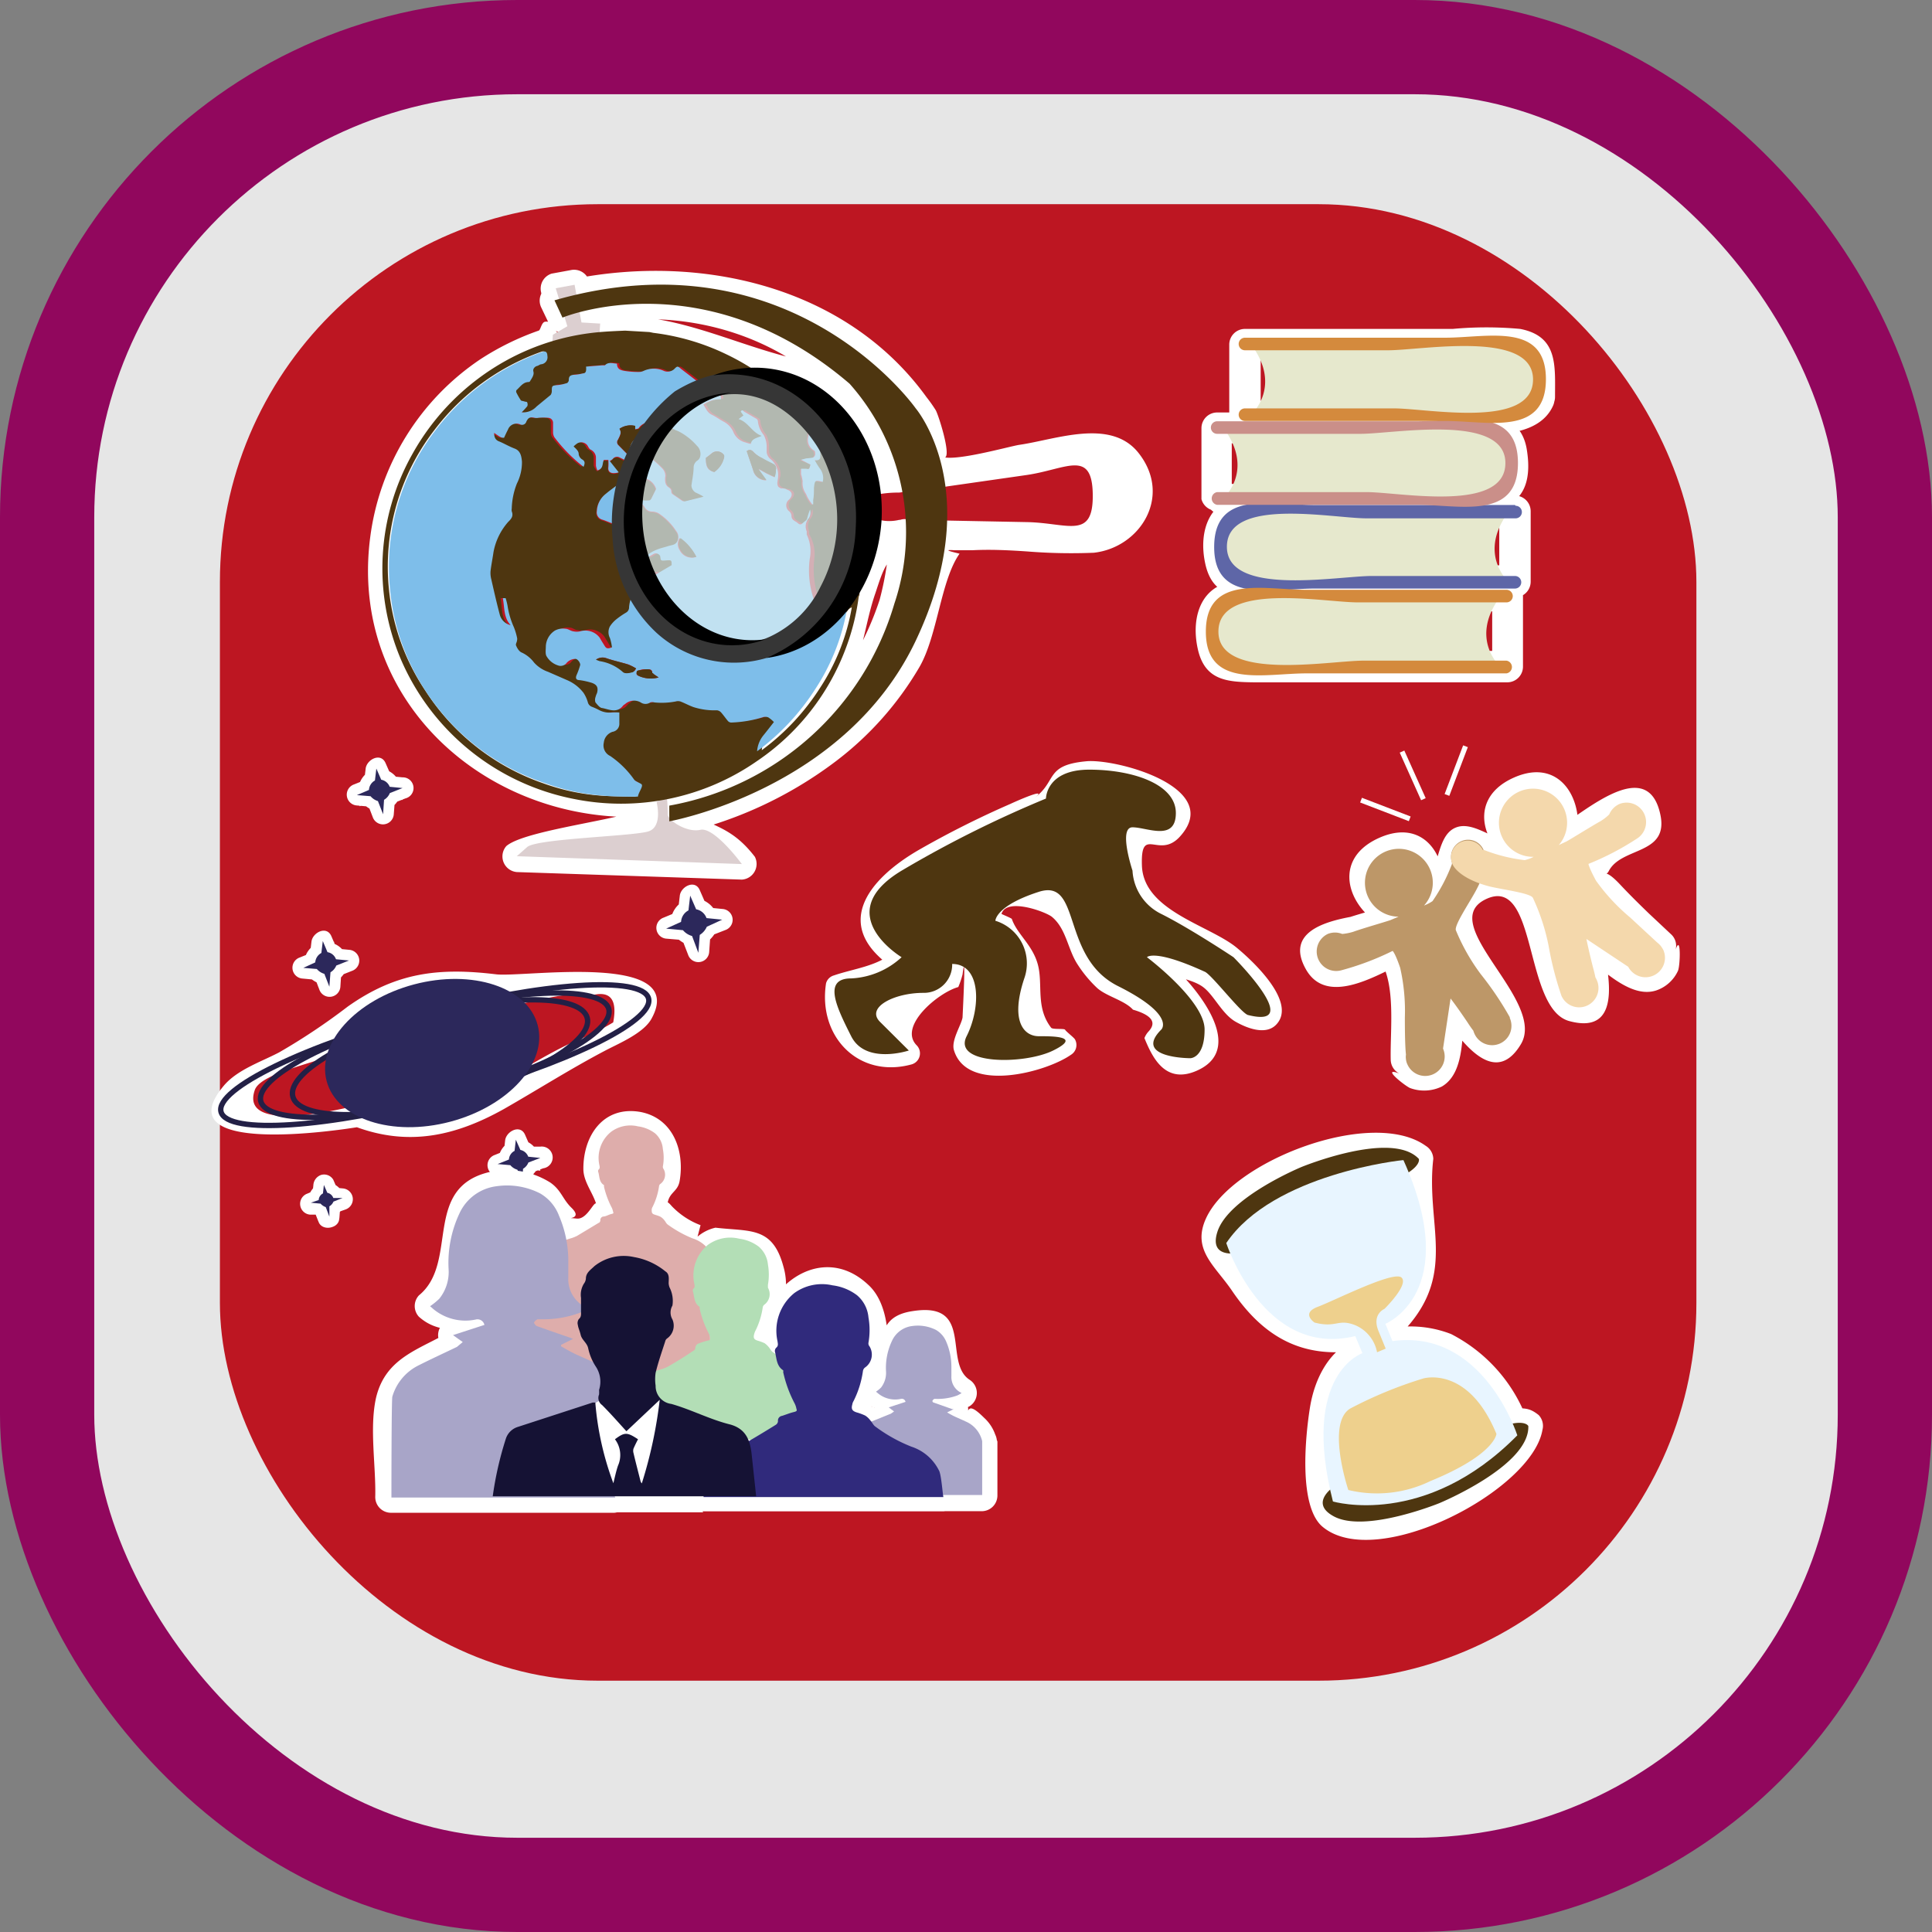 <svg xmlns="http://www.w3.org/2000/svg" viewBox="0 0 123 123"><rect x="0" y="0" width="123" height="123" fill="#808080" stroke="none"/><defs><style>.cls-1{fill:#e6e6e6;stroke:#91075d;stroke-width:6px;}.cls-1,.cls-16,.cls-17{stroke-miterlimit:10;}.cls-2{fill:#bd1622;}.cls-3{fill:#fff;}.cls-4{fill:#e6e8cd;}.cls-5{fill:#5e66a7;}.cls-6{fill:#d48a3d;}.cls-7{fill:#ca8f89;}.cls-8{fill:#dccfd0;}.cls-9{fill:#4e3610;}.cls-10{fill:#7ebeea;}.cls-11{opacity:0.7;}.cls-12{fill:#ddf0f3;}.cls-13{fill:#363636;}.cls-14{fill:#bd9768;}.cls-15{fill:#f4d8ac;}.cls-16,.cls-17{fill:none;}.cls-16{stroke:#fff;stroke-width:0.32px;}.cls-17{stroke:#232046;stroke-width:0.34px;}.cls-18{fill:#2c285b;}.cls-19{fill:#deadab;}.cls-20{fill:#b3deb6;}.cls-21{fill:#a8a5c8;}.cls-22{fill:#302a7c;}.cls-23{fill:#151234;}.cls-24{fill:#e8f5ff;}.cls-25{fill:#eed08d;}</style></defs><title>Recurso 4</title><g id="Capa_2" data-name="Capa 2"><g id="Capa_1-2" data-name="Capa 1"><rect class="cls-1" x="3" y="3" width="117" height="117" rx="29.93" ry="29.93"/><rect class="cls-2" x="14" y="13" width="94" height="94" rx="24.05" ry="24.05"/><path class="cls-3" d="M79.49,31.59c-2.44,0-3.24,2.15-2.75,4.33.45,2,1.87,2.1,3.59,2.11,5.37,0,10.75,0,16.12,0a1,1,0,0,0,1-1V32.55a1,1,0,0,0-1-1h-17a1,1,0,0,0,0,1.92h17l-1-1v4.52l1-1H85.85a43.67,43.67,0,0,1-5.72,0c-.51-.07-.92.15-1.29-.21-.58-.57-.27-2.39.65-2.39A1,1,0,0,0,79.49,31.59Z"/><path class="cls-3" d="M79,37c-2.43,0-3.23,2.15-2.74,4.33.45,2,1.87,2.09,3.59,2.11,5.37,0,10.74,0,16.11,0a1,1,0,0,0,1-1V38a1,1,0,0,0-1-1H79a1,1,0,0,0,0,1.92h17l-1-1v4.52l1-1H85.31a43.52,43.52,0,0,1-5.71,0c-.51-.07-.93.16-1.3-.21-.57-.57-.26-2.38.65-2.38A1,1,0,0,0,79,37Z"/><path class="cls-3" d="M77.49,32.7H90.55c3.27,0,7.43.64,6.65-4.1-.55-3.33-5-2.34-7.48-2.34H77.49a1,1,0,0,0-1,1v4.52a1,1,0,0,0,1.93,0V27.22l-1,1H92.38c.76,0,2.35-.3,2.89.42a2.38,2.38,0,0,1-.4,2.17c-.21.16-1,0-1.26,0-1.94.13-3.94,0-5.89,0H77.49A1,1,0,0,0,77.49,32.7Z"/><path class="cls-3" d="M99,25.27c0-2,.2-3.86-2.22-4.33a23.64,23.64,0,0,0-4.29,0H79.26a1,1,0,0,0-1,1v4.52a1,1,0,0,0,1,1h11c2.41,0,7.38,1.08,8.61-1.62.51-1.12-1.15-2.1-1.66-1-.77,1.67-7.55.67-9.17.67H79.26l1,1V21.9l-1,1H89.38c1.93,0,3.94-.16,5.87,0C97,23,97,23.32,97,25.27A1,1,0,0,0,99,25.27Z"/><path class="cls-4" d="M77.89,34v1.55A1.54,1.54,0,0,0,79.48,37l16.59.07s-2.06-1.79,0-4.52H79.49A1.53,1.53,0,0,0,77.89,34Z"/><path class="cls-5" d="M96.45,32.15H83.72c-2.72,0-6.41-1-6.42,2.66s3.7,2.66,6.42,2.66H96.45a.4.4,0,0,0,0-.8H87.33c-2.17,0-9.22,1.33-9.22-1.86S84.82,33,87,33h9.49a.4.4,0,0,0,0-.8Z"/><path class="cls-4" d="M77.36,39.4v1.54a1.52,1.52,0,0,0,1.58,1.45l16.6.08s-2.06-1.79,0-4.52H79A1.52,1.52,0,0,0,77.36,39.4Z"/><path class="cls-6" d="M95.91,37.55H83.19c-2.72,0-6.42-1-6.42,2.66s3.7,2.66,6.42,2.66H95.91a.41.41,0,0,0,0-.81H86.8c-2.17,0-9.23,1.33-9.23-1.85s6.71-1.86,8.86-1.86h9.48a.4.4,0,0,0,0-.8Z"/><path class="cls-4" d="M96.05,28.67v1.54a1.52,1.52,0,0,1-1.59,1.45l-16.59.08s2.06-1.79,0-4.52H94.46A1.52,1.52,0,0,1,96.05,28.67Z"/><path class="cls-7" d="M77.49,27.62h9.12c2.17,0,9.23-1.33,9.23,1.86S89.13,31.33,87,31.33H77.49a.41.41,0,0,0,0,.81H90.22c2.72,0,6.42,1,6.42-2.66s-3.7-2.66-6.42-2.66H77.49a.4.4,0,0,0,0,.8Z"/><path class="cls-4" d="M97.81,23.35V24.9a1.53,1.53,0,0,1-1.58,1.45l-16.6.07s2.06-1.79,0-4.52H96.22A1.52,1.52,0,0,1,97.81,23.35Z"/><path class="cls-6" d="M79.26,22.3h9.11c2.17,0,9.23-1.32,9.23,1.86S90.89,26,88.75,26H79.26a.4.4,0,0,0,0,.8H92c2.72,0,6.42,1,6.42-2.66S94.7,21.5,92,21.5H79.26a.4.4,0,0,0,0,.8Z"/><path class="cls-3" d="M37.62,18.5l-.12-.63a1,1,0,0,0-1.18-.67l-1.2.22a1,1,0,0,0-.67,1.19q.13.93.6-.42a1,1,0,0,0-.58,1.41L35,20.71a1,1,0,0,0,1.09.44c-1,.39-.65-.74-1.36-.67-.26,0-.31.55-.44.57a17.13,17.13,0,0,0-3.72,1.83,16.13,16.13,0,0,0-7,11.32C22.15,45.07,31.68,52.94,42,51.93l-.49-1.79-.18.09a1,1,0,0,0-.45,1.09c.13.72-7.37,1.42-8.65,2.55a1,1,0,0,0,.68,1.65L47.23,56a1,1,0,0,0,.83-1.45c-1.6-2.08-2.87-1.91-4.87-3.18L43,53.14a25.88,25.88,0,0,0,10.22-4.68,20.5,20.5,0,0,0,5.32-6c1.15-2,1.35-5.51,2.55-7.21-.81-.19-.93-.26-.35-.22l1.18,0c1.16-.06,2.35,0,3.51.08a34.84,34.84,0,0,0,4.21.08c2.94-.33,5-3.58,2.87-6.32-1.76-2.28-5.26-.89-7.61-.55-.62.09-4.41,1.17-5,.71.92.74-.14-2.61-.33-2.92a9.34,9.34,0,0,0-.58-.82c-5.11-7.08-14.39-9.15-22.54-7.52-1.22.24-.7,2.1.51,1.86C45.37,18,56.57,21.09,59.1,30.3a1,1,0,0,0,1.18.67l5.09-.73c2.53-.37,4.16-1.67,4.2,1.24S68,33.29,65.39,33.24l-5.15-.1a1,1,0,0,0-1,1c-1.15,9-8.21,15.36-16.83,17.19a1,1,0,0,0-.23,1.76c1.36.85,3.17,1.18,4.18,2.48l.83-1.45L32.9,53.59l.68,1.64c2.06-1.82,5.48-.26,7.78-1.33a2.84,2.84,0,0,0,1.31-1.12c.65-.89.48-1.33-.2-1A1,1,0,0,0,42,50c-7.2.71-14.58-3-16.27-10.54s2.66-14.25,9.71-16.8a1,1,0,0,0,.7-.93c0-.25-.24.29.48-.13a1,1,0,0,0,.44-1.08l-.19-.6a1,1,0,0,0-1.18-.67c.77.15.93-.05.45-.62l-.57,1.42.28-.08a1,1,0,0,0,.68-1.19c-.07-.21-.74.31-.75.23C36,20.23,37.85,19.71,37.62,18.5Z"/><path class="cls-3" d="M56,38.19c-2,6.09-7.11,11.25-13.65,12.17a1,1,0,0,0-.71.93l0,.75,1.89-.26c.1.31,5.9-3,6.25-3.28a15.84,15.84,0,0,0,4.32-5.33c.89-1.77,1-3.61,1.64-5.43.49-1.48.75-2.47,2.15-2.74a1,1,0,0,0,.43-1.6l0,0L57.58,35h.06l-1-1A19.44,19.44,0,0,1,56,38.19a1,1,0,0,0,1.86.51,22.2,22.2,0,0,0,.74-4.65,1,1,0,0,0-1-1h-.06a1,1,0,0,0-.68,1.65l0,0,.42-1.61a2.72,2.72,0,0,1-1.33,0,1,1,0,0,0-.93.71C53.62,41.23,50.16,48.06,42.21,50a1,1,0,0,0-.7.93,5.15,5.15,0,0,0,.13,1.42A1,1,0,0,0,43.53,52c.09-.55,0-.51-.25.12.32,0,.63-.12.94-.19a8.06,8.06,0,0,0,2.22-.74,19.78,19.78,0,0,0,4.37-2.46A20,20,0,0,0,57.87,38.7C58.26,37.52,56.4,37,56,38.19Z"/><path class="cls-3" d="M57.23,29.43c-1,0-1.73-2.77-2.51-3.71a9.25,9.25,0,0,0-4.89-3.08c-3.9-1.06-7.44-2.9-11.66-2.46l1,1,0-.55a1,1,0,0,0-1-1c-1.4-.09-.3.43-.38,0l-.67,1.18C45,18.89,54,22.7,56.31,30.65a1,1,0,0,0,1.85-.51C55.52,21.16,45.5,16.77,36.65,19A1,1,0,0,0,36,20.13l.13.66a1,1,0,0,0,.92.7l1.19.07-1-1,0,.55a1,1,0,0,0,1,1c3.62-.38,5.89,1,9.13,2.14,1.33.45,2.44.17,3.8.9A8.37,8.37,0,0,1,55,30.76a1,1,0,0,0,.92.71,7.21,7.21,0,0,1,1.3-.11C58.47,31.31,58.47,29.38,57.23,29.43Z"/><path class="cls-8" d="M41.8,51.06s.41,1.54-.49,1.86-7.08.46-7.74,1l-.67.59,14.33.5s-1.75-2.38-2.64-2.18-2.1-.63-2.08-1a10.15,10.15,0,0,0-.06-1.13Z"/><polygon class="cls-8" points="35.38 18.35 36.58 18.13 37.02 20.53 38.21 20.6 38.15 21.49 35.14 22.2 35.2 21.31 36.12 20.77 35.38 18.35"/><path class="cls-9" d="M39.8,21.05l1.55.09.24.05a14.76,14.76,0,0,1,4.64,1.36,15.08,15.08,0,0,1,7,6.87,14.2,14.2,0,0,1,1.51,5.37c0,.47.05.94.08,1.41l-.1,1.54c0,.08,0,.16-.05.24a14.54,14.54,0,0,1-.81,3.26,15,15,0,0,1-5.66,7.21,15.15,15.15,0,0,1-11.69,2.41,15.16,15.16,0,0,1-11-8.91,14.83,14.83,0,0,1,.72-13,15.29,15.29,0,0,1,6-6,15,15,0,0,1,6.1-1.82C38.84,21.09,39.32,21.07,39.8,21.05Zm-6.59,5.2a4.41,4.41,0,0,0,.29-.4.3.3,0,0,0,0-.22s-.12-.06-.18-.08-.19,0-.24-.09a4.39,4.39,0,0,1-.27-.47.18.18,0,0,1,0-.16c.24-.21.42-.51.79-.52a.1.1,0,0,0,.08-.06c.11-.18.28-.34.21-.6s0-.32.23-.36.18-.09.28-.11a.45.45,0,0,0,.38-.53c0-.24-.11-.33-.33-.25a14.72,14.72,0,0,0-6.81,5,14.22,14.22,0,0,0-2.88,10.09A14,14,0,0,0,27.1,44a14.57,14.57,0,0,0,7.49,5.87,13.6,13.6,0,0,0,3.51.77c.8.07,1.6.06,2.37.08.06-.33.31-.56.21-.81s-.36-.16-.45-.28a6,6,0,0,0-1.52-1.5.74.74,0,0,1-.41-.84.81.81,0,0,1,.56-.7.51.51,0,0,0,.43-.53c0-.22,0-.44,0-.7a4,4,0,0,0-.5,0,1.37,1.37,0,0,1-.78-.15,3.82,3.82,0,0,0-.46-.21.41.41,0,0,1-.26-.27,2.18,2.18,0,0,0-.28-.62,2.62,2.62,0,0,0-1-.79l-1.26-.55a2.14,2.14,0,0,1-.89-.59,2.06,2.06,0,0,0-.77-.63c-.22-.08-.29-.29-.38-.47s0-.22.07-.33a.32.32,0,0,0,0-.14,4,4,0,0,0-.2-.67,5.28,5.28,0,0,1-.41-1.39,4.05,4.05,0,0,0-.12-.47l-.1,0-.08,0c.12.59,0,1.23.5,1.72a.93.93,0,0,1-.69-.66c-.2-.75-.37-1.5-.54-2.25a1.59,1.59,0,0,1-.05-.53c.05-.41.13-.81.19-1.22a4,4,0,0,1,.94-1.92c.18-.21.33-.38.22-.67a.48.48,0,0,1,0-.17,4.67,4.67,0,0,1,.33-1.6,3,3,0,0,0,.32-1.39c0-.34-.09-.67-.46-.83s-.64-.32-1-.46-.27-.31-.31-.54c.45.31.45.31.63.31.08-.17.16-.35.25-.52a.58.58,0,0,1,.78-.33.28.28,0,0,0,.39-.18c.12-.28.22-.31.53-.24a.66.66,0,0,0,.24,0,3.32,3.32,0,0,1,.63,0,.32.32,0,0,1,.3.34c0,.2,0,.41,0,.62a.65.65,0,0,0,.08.27,10.08,10.08,0,0,0,1.86,1.89c.09-.2.11-.35-.07-.46a.46.46,0,0,1-.24-.41.47.47,0,0,0-.11-.21c-.06-.08-.14-.14-.21-.22a1.77,1.77,0,0,1,.23-.19.49.49,0,0,1,.65.13c.06.1.11.22.21.27a.58.58,0,0,1,.33.47c0,.18,0,.37,0,.56A1.61,1.61,0,0,0,38,30c.39-.12.29-.45.42-.67h.28a2.69,2.69,0,0,1,0,.48c0,.27.15.33.33.36a1,1,0,0,0,.33-.05l-.57-.72a1.11,1.11,0,0,0,.18-.12.35.35,0,0,1,.48-.09c.31.17.63.35,1,.51a.85.85,0,0,1,.43.5.64.64,0,0,0,.29.35,1,1,0,0,1,.57.63l-.3.61s-.07.11-.1.11a1.79,1.79,0,0,1-.46,0c-.18-.05-.34-.15-.52-.21s-.35-.1-.59-.16c.35-.2.64-.39.56-.8s-.47-.44-.83-.59l.27.33c-.13.12-.24.25-.38.36s-.57.42-.84.65a1.47,1.47,0,0,0-.58,1.1.48.48,0,0,0,.37.56c.19.06.38.15.58.22a.22.22,0,0,1,.17.26,1.12,1.12,0,0,0,.47.91l.35-1.3A.61.61,0,0,1,39.8,33c0-.33,0-.67,0-1a.18.18,0,0,1,.11-.13.35.35,0,0,1,.39,0c.23.16.56.18.71.45a.55.55,0,0,0,.46.3.9.9,0,0,1,.44.11,3.89,3.89,0,0,1,1.12,1.13.6.6,0,0,1,.05.69c-.14.21-.37.21-.57.27s-.5.13-.73.23a2.3,2.3,0,0,0-.42.35l.07.08.48-.28a.3.3,0,0,1,.42.14c0,.27.08.3.36.27s.34,0,.37.3l-1,.59c-.29-.16-.36-.13-.6.17s-.21.55-.55.62c0,0,0,.05-.05.07a2.12,2.12,0,0,0-.51,1.22.38.38,0,0,1-.19.35,5.27,5.27,0,0,0-.6.41,1.91,1.91,0,0,0-.43.47.8.8,0,0,0,0,.74,3,3,0,0,1,.13.59c-.33.14-.33.14-.49-.13s-.2-.32-.29-.48a1.14,1.14,0,0,0-1.23-.41,1.06,1.06,0,0,1-.47,0c-.17,0-.32-.16-.48-.16a1.07,1.07,0,0,0-.68.12,1.25,1.25,0,0,0-.57,1c0,.22-.05.5.06.65a1.29,1.29,0,0,0,.81.59.51.51,0,0,0,.41-.13.75.75,0,0,1,.56-.31c.16,0,.39.22.35.38a4.57,4.57,0,0,1-.22.62c-.1.22-.05.32.18.35a5,5,0,0,1,.77.17c.35.12.43.3.34.65a1.48,1.48,0,0,0-.1.27.51.51,0,0,0,0,.33c.12.14.28.33.45.36.43.09.92.34,1.3-.15a.45.45,0,0,1,.13-.1.85.85,0,0,1,1-.11.54.54,0,0,0,.61,0,.45.45,0,0,1,.26,0,4.71,4.71,0,0,0,1.35-.06.55.55,0,0,1,.31,0c.29.11.55.26.84.36a4.38,4.38,0,0,0,1.48.2.42.42,0,0,1,.27.14c.15.17.28.36.43.54a.3.3,0,0,0,.2.1,7.61,7.61,0,0,0,2-.33.53.53,0,0,1,.37,0,1.91,1.91,0,0,1,.36.3c-.23.29-.45.58-.68.86a1.82,1.82,0,0,0-.39,1,14.87,14.87,0,0,0,3.73-4,13.52,13.52,0,0,0,2-5.09.5.5,0,0,0-.23.16c-.16.21-.31.43-.48.64a.24.24,0,0,1-.15.09,1.29,1.29,0,0,1-1-.85,5.66,5.66,0,0,1-.52-3.19A2.47,2.47,0,0,0,51.51,34c0-.06,0-.14,0-.2a.78.78,0,0,1,.13-.83.67.67,0,0,0,.08-.56,4.41,4.41,0,0,0-.17.52c0,.18-.18.25-.3.35s-.29,0-.42-.09a.91.91,0,0,1-.19-.13.32.32,0,0,1-.1-.21.41.41,0,0,0-.16-.34.47.47,0,0,1,0-.73c.27-.26.22-.53-.13-.64-.12,0-.26-.05-.38-.08a.44.44,0,0,1-.18-.12c-.16-.2-.07-.42,0-.64a1.29,1.29,0,0,0-.47-1.09.67.67,0,0,1-.26-.45c0-.12,0-.24,0-.37a1.59,1.59,0,0,0-.19-.73,1.61,1.61,0,0,1-.37-.89.21.21,0,0,0-.11-.15l-.76-.44c-.1-.07-.16-.08-.22,0l.17.24-.31.23c.62.19.85.85,1.47,1.07-.31.14-.63.17-.69.51a1.93,1.93,0,0,1-.33-.09,1.11,1.11,0,0,1-.76-.62,1.37,1.37,0,0,0-.61-.69c-.27-.14-.52-.32-.79-.46s-.38-.42-.53-.64a1.85,1.85,0,0,1,1.12-.34c0-.22-.07-.35-.29-.35-.17.26-.41.09-.64.13l.08-.32a2.36,2.36,0,0,1-.33-.25,5.55,5.55,0,0,0-.42-.42l-.91-.7c-.26-.19-.26-.19-.48,0a.63.63,0,0,1-.63.11,1.53,1.53,0,0,0-1.32,0,.63.63,0,0,1-.27.06,5.21,5.21,0,0,1-.88-.06c-.26,0-.56-.09-.53-.47-.28,0-.55-.13-.77.11,0,0-.13,0-.2,0l-1,.08c0,.21,0,.39-.19.43a2.9,2.9,0,0,1-.59.09c-.26,0-.34.12-.32.37,0,.05-.05.14-.09.15a2.83,2.83,0,0,1-.56.13c-.39,0-.39,0-.43.42a.48.48,0,0,1-.07.21l-.9.74A1.16,1.16,0,0,1,33.21,26.25ZM51.6,29.58c-.08.3-.08.3-.35.29l-.32,0c0,.14,0,.25,0,.36a2.51,2.51,0,0,1,.1.44,1.15,1.15,0,0,0,.18.75c.07.11.1.23.17.34a3.19,3.19,0,0,0,.26.38l.06,0a2.51,2.51,0,0,0,0-.27c0-.26,0-.52.05-.77.06-.51.06-.51.56-.39a1,1,0,0,0-.19-.86,4.6,4.6,0,0,1-.32-.53c.23,0,.35-.05.35-.18a1.71,1.71,0,0,0-.1-.75,8.36,8.36,0,0,0-.65-1,2.42,2.42,0,0,1,0,.4.78.78,0,0,0,.37.93s.07.17.06.24a.28.28,0,0,1-.14.2,2.84,2.84,0,0,1-.42.05l-.34.09Z"/><path class="cls-10" d="M33.21,26.25a1.16,1.16,0,0,0,.95-.37l.9-.74a.48.48,0,0,0,.07-.21c0-.39,0-.38.43-.42a2.83,2.83,0,0,0,.56-.13s.09-.1.09-.15c0-.25.06-.34.32-.37a2.9,2.9,0,0,0,.59-.09c.21,0,.21-.22.19-.43l1-.08c.07,0,.17,0,.2,0,.22-.24.49-.12.77-.11,0,.38.27.43.53.47a5.21,5.21,0,0,0,.88.06.63.63,0,0,0,.27-.06,1.53,1.53,0,0,1,1.32,0,.63.63,0,0,0,.63-.11c.22-.22.22-.22.48,0l.91.7a5.55,5.55,0,0,1,.42.42,2.36,2.36,0,0,0,.33.25l-.08.32c.23,0,.47.13.64-.13.22,0,.3.13.29.35a1.85,1.85,0,0,0-1.12.34c.15.22.24.5.53.64s.52.32.79.46a1.37,1.37,0,0,1,.61.69,1.11,1.11,0,0,0,.76.62,1.93,1.93,0,0,0,.33.09c.06-.34.38-.37.69-.51-.62-.22-.85-.88-1.47-1.07l.31-.23-.17-.24c.06-.12.12-.11.22,0l.76.44a.21.21,0,0,1,.11.15,1.61,1.61,0,0,0,.37.89,1.59,1.59,0,0,1,.19.73c0,.13,0,.25,0,.37a.67.67,0,0,0,.26.45,1.29,1.29,0,0,1,.47,1.09c0,.22-.11.44,0,.64a.44.44,0,0,0,.18.12c.12,0,.26,0,.38.08.35.11.4.38.13.64a.47.47,0,0,0,0,.73.41.41,0,0,1,.16.34.32.32,0,0,0,.1.21.91.91,0,0,0,.19.13c.13.07.23.27.42.09s.26-.17.3-.35a4.41,4.41,0,0,1,.17-.52.67.67,0,0,1-.08.56.78.78,0,0,0-.13.83c0,.06,0,.14,0,.2a2.47,2.47,0,0,1,.19,1.56,5.66,5.66,0,0,0,.52,3.19,1.29,1.29,0,0,0,1,.85.24.24,0,0,0,.15-.09c.17-.21.32-.43.48-.64a.5.5,0,0,1,.23-.16,13.52,13.52,0,0,1-2,5.09,14.87,14.87,0,0,1-3.73,4,1.82,1.82,0,0,1,.39-1c.23-.28.45-.57.68-.86a1.91,1.91,0,0,0-.36-.3.53.53,0,0,0-.37,0,7.61,7.61,0,0,1-2,.33.3.3,0,0,1-.2-.1c-.15-.18-.28-.37-.43-.54a.42.42,0,0,0-.27-.14,4.38,4.38,0,0,1-1.48-.2c-.29-.1-.55-.25-.84-.36a.55.55,0,0,0-.31,0,4.71,4.71,0,0,1-1.35.06.45.45,0,0,0-.26,0,.54.54,0,0,1-.61,0,.85.85,0,0,0-1,.11.45.45,0,0,0-.13.1c-.38.49-.87.24-1.3.15-.17,0-.33-.22-.45-.36a.51.51,0,0,1,0-.33,1.48,1.48,0,0,1,.1-.27c.09-.35,0-.53-.34-.65a5,5,0,0,0-.77-.17c-.23,0-.28-.13-.18-.35a4.57,4.57,0,0,0,.22-.62c0-.16-.19-.42-.35-.38a.75.75,0,0,0-.56.31.51.51,0,0,1-.41.13,1.29,1.29,0,0,1-.81-.59c-.11-.15-.06-.43-.06-.65a1.25,1.25,0,0,1,.57-1,1.07,1.07,0,0,1,.68-.12c.16,0,.31.13.48.16a1.06,1.06,0,0,0,.47,0,1.14,1.14,0,0,1,1.23.41c.09.16.19.32.29.48s.16.27.49.13a3,3,0,0,0-.13-.59.8.8,0,0,1,0-.74,1.91,1.91,0,0,1,.43-.47,5.27,5.27,0,0,1,.6-.41.38.38,0,0,0,.19-.35,2.12,2.12,0,0,1,.51-1.22s0-.06.05-.07c.34-.07.38-.41.55-.62s.31-.33.6-.17l1-.59c0-.32,0-.33-.37-.3s-.31,0-.36-.27a.3.3,0,0,0-.42-.14l-.48.28-.07-.08A2.3,2.3,0,0,1,41.8,35c.23-.1.48-.15.73-.23s.43-.06.57-.27a.6.6,0,0,0-.05-.69,3.89,3.89,0,0,0-1.12-1.13.9.9,0,0,0-.44-.11.55.55,0,0,1-.46-.3c-.15-.27-.48-.29-.71-.45a.35.35,0,0,0-.39,0,.18.18,0,0,0-.11.13c0,.33,0,.67,0,1a.61.61,0,0,0,.12.23l-.35,1.3a1.12,1.12,0,0,1-.47-.91.22.22,0,0,0-.17-.26c-.2-.07-.39-.16-.58-.22a.48.48,0,0,1-.37-.56,1.47,1.47,0,0,1,.58-1.1c.27-.23.57-.43.84-.65s.25-.24.38-.36l-.27-.33c.36.15.75.16.83.59s-.21.6-.56.8c.24.06.42.1.59.16s.34.16.52.21a1.79,1.79,0,0,0,.46,0s.08-.06.1-.11l.3-.61a1,1,0,0,0-.57-.63.64.64,0,0,1-.29-.35.85.85,0,0,0-.43-.5c-.32-.16-.64-.34-1-.51a.35.35,0,0,0-.48.09,1.11,1.11,0,0,1-.18.12l.57.72a1,1,0,0,1-.33.05c-.18,0-.36-.09-.33-.36a2.69,2.69,0,0,0,0-.48h-.28c-.13.22,0,.55-.42.67a1.61,1.61,0,0,1-.09-.29c0-.19,0-.38,0-.56a.58.58,0,0,0-.33-.47c-.1-.05-.15-.17-.21-.27a.49.49,0,0,0-.65-.13,1.77,1.77,0,0,0-.23.19c.07.08.15.14.21.22a.47.47,0,0,1,.11.21.46.46,0,0,0,.24.41c.18.11.16.26.07.46a10.08,10.08,0,0,1-1.86-1.89.65.65,0,0,1-.08-.27c0-.21,0-.42,0-.62a.32.32,0,0,0-.3-.34,3.32,3.32,0,0,0-.63,0,.66.66,0,0,1-.24,0c-.31-.07-.41,0-.53.24a.28.28,0,0,1-.39.18.58.58,0,0,0-.78.33c-.09.17-.17.35-.25.52-.18,0-.18,0-.63-.31,0,.23.05.44.31.54s.63.32,1,.46.43.49.46.83a3,3,0,0,1-.32,1.39,4.67,4.67,0,0,0-.33,1.6.48.48,0,0,0,0,.17c.11.29,0,.46-.22.67a4,4,0,0,0-.94,1.92c-.06.41-.14.81-.19,1.22a1.59,1.59,0,0,0,.05.53c.17.75.34,1.5.54,2.25a.93.93,0,0,0,.69.66c-.46-.49-.38-1.13-.5-1.72l.08,0,.1,0a4.05,4.05,0,0,1,.12.47,5.28,5.28,0,0,0,.41,1.39,4,4,0,0,1,.2.67.32.32,0,0,1,0,.14c0,.11-.1.25-.07.33s.16.39.38.47a2.06,2.06,0,0,1,.77.63,2.14,2.14,0,0,0,.89.59l1.26.55a2.62,2.62,0,0,1,1,.79,2.18,2.18,0,0,1,.28.62.41.41,0,0,0,.26.27,3.82,3.82,0,0,1,.46.21,1.37,1.37,0,0,0,.78.15,4,4,0,0,1,.5,0c0,.26,0,.48,0,.7a.51.51,0,0,1-.43.53.81.81,0,0,0-.56.7.74.74,0,0,0,.41.84,6,6,0,0,1,1.52,1.5c.09.12.27.17.45.28s-.15.48-.21.81c-.77,0-1.57,0-2.37-.08a13.6,13.6,0,0,1-3.51-.77A14.57,14.57,0,0,1,27.1,44a14,14,0,0,1-2.27-6.5,14.22,14.22,0,0,1,2.88-10.09,14.72,14.72,0,0,1,6.81-5c.22-.08.32,0,.33.25a.45.45,0,0,1-.38.53c-.1,0-.18.09-.28.11s-.29.16-.23.36-.1.42-.21.6a.1.1,0,0,1-.08.06c-.37,0-.55.31-.79.52a.18.18,0,0,0,0,.16,4.39,4.39,0,0,0,.27.47c0,.05.16.06.24.09s.17,0,.18.08a.3.3,0,0,1,0,.22A4.41,4.41,0,0,1,33.21,26.25Zm6.23,1.05c.17.26,0,.47-.09.68a.26.26,0,0,0,0,.34l.57.58c.2-.34.17-.72.5-.94,0,.08.05.14.06.2a.94.94,0,0,0,.5.69,6.35,6.35,0,0,1,1.14.93.71.71,0,0,1,.24.53,1.14,1.14,0,0,0,0,.41.49.49,0,0,0,.15.26c.13.09.24.16.23.34a.2.2,0,0,0,.08.14l.58.4a.25.25,0,0,0,.16.05l1.16-.29a4,4,0,0,0-.5-.26.55.55,0,0,1-.27-.45c0-.39.1-.79.14-1.18a.55.55,0,0,1,.21-.39.44.44,0,0,0,.19-.22.71.71,0,0,0-.2-.75,3.92,3.92,0,0,0-1.18-.92,2.79,2.79,0,0,1-.72-.39,1.25,1.25,0,0,0-1-.19.9.9,0,0,0-.71.36c0,.07-.19.08-.31.12l0-.24A1.24,1.24,0,0,0,39.44,27.3Zm8.1,1.42c.15.46.31.89.44,1.33a.84.84,0,0,0,.81.53l-.5-.69.05,0,.47.26.51.24c0-.19.06-.33.08-.48a.29.29,0,0,0-.17-.35c-.23-.12-.47-.23-.7-.37A2,2,0,0,1,48,28.8C47.83,28.61,47.69,28.61,47.54,28.72Zm-2.6.43c0,.38,0,.78.53.9a1.55,1.55,0,0,0,.62-.91.3.3,0,0,0,0-.16.53.53,0,0,0-.78-.12A4.65,4.65,0,0,1,44.94,29.15ZM40.5,42.56A3.08,3.08,0,0,0,40,42.3c-.47-.14-1-.25-1.42-.41a.72.72,0,0,0-.63.1l.23.06a2.87,2.87,0,0,1,1.5.71c.18.17.4.06.6,0S40.41,42.66,40.5,42.56Zm3.83-7.11a3.31,3.31,0,0,0-1.06-1.19.68.68,0,0,0,0,.76A.85.85,0,0,0,44.33,35.45Zm-2.4,7.68-.31-.21s-.09-.05-.09-.07c0-.28-.22-.24-.4-.24s-.27,0-.41.06-.17,0-.19.14,0,.16.13.22A1.88,1.88,0,0,0,41.93,43.13Z"/><path class="cls-10" d="M51.6,29.58,51,29.27l.34-.09a2.84,2.84,0,0,0,.42-.05.28.28,0,0,0,.14-.2c0-.07,0-.21-.06-.24a.78.78,0,0,1-.37-.93,2.42,2.42,0,0,0,0-.4,8.36,8.36,0,0,1,.65,1,1.71,1.71,0,0,1,.1.75c0,.13-.12.23-.35.18a4.6,4.6,0,0,0,.32.53,1,1,0,0,1,.19.86c-.5-.12-.5-.12-.56.39,0,.25,0,.51-.05.77a2.51,2.51,0,0,1,0,.27l-.06,0a3.19,3.19,0,0,1-.26-.38c-.07-.11-.1-.23-.17-.34a1.15,1.15,0,0,1-.18-.75,2.51,2.51,0,0,0-.1-.44c0-.11,0-.22,0-.36l.32,0C51.52,29.88,51.52,29.88,51.6,29.58Z"/><path class="cls-9" d="M39.44,27.3a1.24,1.24,0,0,1,1-.19l0,.24c.12,0,.26-.05.31-.12a.9.9,0,0,1,.71-.36,1.25,1.25,0,0,1,1,.19,2.79,2.79,0,0,0,.72.39,3.92,3.92,0,0,1,1.18.92.71.71,0,0,1,.2.75.44.44,0,0,1-.19.22.55.55,0,0,0-.21.39c0,.39-.09.79-.14,1.18a.55.55,0,0,0,.27.45,4,4,0,0,1,.5.26l-1.16.29a.25.25,0,0,1-.16-.05l-.58-.4a.2.2,0,0,1-.08-.14c0-.18-.1-.25-.23-.34a.49.49,0,0,1-.15-.26,1.14,1.14,0,0,1,0-.41.71.71,0,0,0-.24-.53A6.35,6.35,0,0,0,41,28.85a.94.94,0,0,1-.5-.69c0-.06,0-.12-.06-.2-.33.22-.3.6-.5.94l-.57-.58a.26.26,0,0,1,0-.34C39.46,27.77,39.61,27.56,39.44,27.3Z"/><path class="cls-9" d="M47.54,28.72c.15-.11.29-.11.45.08a2,2,0,0,0,.54.36c.23.14.47.25.7.37a.29.29,0,0,1,.17.35c0,.15,0,.29-.08.48l-.51-.24-.47-.26-.05,0,.5.69a.84.84,0,0,1-.81-.53C47.85,29.61,47.69,29.18,47.54,28.72Z"/><path class="cls-9" d="M44.94,29.15a4.65,4.65,0,0,0,.38-.29.53.53,0,0,1,.78.12.3.3,0,0,1,0,.16,1.55,1.55,0,0,1-.62.91C45,29.93,44.94,29.53,44.94,29.15Z"/><path class="cls-9" d="M40.5,42.56c-.09.1-.16.23-.23.24s-.42.13-.6,0a2.87,2.87,0,0,0-1.5-.71L37.94,42a.72.72,0,0,1,.63-.1c.47.16,1,.27,1.42.41A3.08,3.08,0,0,1,40.5,42.56Z"/><path class="cls-9" d="M44.33,35.45a.85.85,0,0,1-1-.43.68.68,0,0,1,0-.76A3.31,3.31,0,0,1,44.33,35.45Z"/><path class="cls-9" d="M41.93,43.13a1.88,1.88,0,0,1-1.27-.1c-.1-.06-.14-.11-.13-.22s.09-.14.19-.14.27-.05.41-.06.38,0,.4.24c0,0,.06,0,.09.07Z"/><path class="cls-9" d="M42.61,51.29l0,1S53.79,50.3,58.3,40.79s0-14.79,0-14.79-7.88-11.22-23-6.88l.51,1.1s9-3.74,18.28,4.21a14.24,14.24,0,0,1,2.85,14A18.3,18.3,0,0,1,42.61,51.29Z"/><g class="cls-11"><ellipse class="cls-12" cx="47.48" cy="33.01" rx="8.37" ry="7.91" transform="translate(-7.99 49.33) rotate(-51.2)"/></g><path class="cls-13" d="M53.16,38.38a2.69,2.69,0,0,0,.16-.29,10.77,10.77,0,0,0-.07-10.17s-3.73-7-10.29-3A10.75,10.75,0,0,0,39,34.3a8.84,8.84,0,0,0,2.81,6A7.34,7.34,0,0,0,53.16,38.38Zm-13.1-4.25a9.15,9.15,0,0,1,3.35-8c5.6-3.37,8.77,2.55,8.77,2.55a9.17,9.17,0,0,1,.06,8.67A6.76,6.76,0,0,1,49,40.54,5.74,5.74,0,0,1,43.35,40,7.55,7.55,0,0,1,40.06,34.13Z"/><path d="M46.85,23.84c4.52.27,7.94,4.64,7.63,9.75a9.32,9.32,0,0,1-5.68,8.3c3.89-.53,7-4.15,7.32-8.71.31-5.12-3.11-9.49-7.64-9.76a7.39,7.39,0,0,0-3.07.48A6.89,6.89,0,0,1,46.85,23.84Z"/><path d="M46.24,41.07a6.09,6.09,0,0,0,2.52-.38,5.14,5.14,0,0,1-.55.06c-3.81.2-7.08-3.18-7.31-7.56-.22-4,2.25-7.53,5.63-8.18-3.57.17-6.55,3.43-6.8,7.61C39.46,37.05,42.38,40.84,46.24,41.07Z"/><path class="cls-3" d="M85.89,58.39c-1.59.31-4.06,1-2.75,3.32s4.38.45,6-.31l-1.32-.34c1.08,1.57.67,4.54.72,6.42a1,1,0,0,0,.71.93c-1.55-.65.27.79.55.87a2.59,2.59,0,0,0,2-.11c1.58-.93,1.23-3.7,1.47-5.27l-1.76.23c1,1.35,3.42,5.49,5.31,2.36,1.69-2.78-5.51-7.7-2.21-9.25s2.37,7,5.31,7.77c3.74,1,2.28-3.84,2-5.49l-1.41,1.09c1.32.86,3.18,3,4.92,2.45a2.35,2.35,0,0,0,1.4-1.26c.15-.37.19-2.37-.15-1.34a1,1,0,0,0-.25-.94l-1.46-1.37c-.62-.6-1.22-1.19-1.81-1.82-1.12-1.2-1-.4-.74-.87.81-1.58,3.89-1,3.27-3.67-.9-3.94-5.32.4-6.92,1.16l1.31,1.32c1.15-2.48-.33-6.27-3.71-4.76s-1.68,5.18,1,5.94V53.6c-1.64.63-3.34-1.5-4.72-.9s-.91,3.31-2.48,4.12l1.32,1.32c1.2-2.47-.26-6.32-3.68-4.8s-1.7,5.14,1,5.94l-.23-1.76c-.85.37-1.77.58-2.65.87-1.17.39-.67,2.25.51,1.86s2.1-.63,3.11-1.06c.81-.35.49-1.55-.23-1.76l.54-.26a1,1,0,0,0,1.32,1.31c1.42-.73,1.68-3.71,2.24-4,.29-.17,3.24,1.47,4.49,1a1,1,0,0,0,0-1.85l.52-.3a1,1,0,0,0,1.32,1.31c1-.47,1.91-1.32,2.92-1.73,1.53-.6-1.56,1.08-2,1.26a1,1,0,0,0-.44,1.09,7.49,7.49,0,0,0,2.26,3.24c.52.53,2.67,2.8,2.45,1.94s.21.62-.76.3a14.1,14.1,0,0,1-2.7-1.77c-.76-.49-1.56.32-1.42,1.09.12.62,1,2.52.46,2.88s-1.27-4.36-1.68-5.17c-1-2.06-2.15-1.77-4.36-2.44a1,1,0,0,0-1.08.44c-1,2-2,2.79-1.13,4.91.36.89,3.27,3.8,3,4.66s-2-2-2.09-2.16c-.43-.56-1.62-.69-1.76.23-.11.73,0,2.66-.48,3.2-.88,1-.24,0-1.18,0,1.25,0,.09,1.92.68-.16A9.07,9.07,0,0,0,90.38,64a7.46,7.46,0,0,0-.9-3.86,1,1,0,0,0-1.32-.35c-.94.44-3.93.94-1.76.51C87.62,60,87.1,58.15,85.89,58.39Z"/><path class="cls-14" d="M94.45,54.17h0a.14.14,0,0,0,0-.06A1.07,1.07,0,0,0,93,53.57a1.09,1.09,0,0,0-.56,1.35.19.19,0,0,0,0,.08,10.8,10.8,0,0,1-1.24,2.37,2.59,2.59,0,0,1-.54.28,2.16,2.16,0,1,0-1.62.71l-.5.21c-.13.06-1.84.55-2.38.75a3.43,3.43,0,0,1-.71.14,1.22,1.22,0,0,0-.92,0,1.24,1.24,0,0,0,.84,2.32,17.62,17.62,0,0,0,3.29-1.24s.15.1.48,1.07a12.36,12.36,0,0,1,.3,3.16c0,.43,0,1.77.07,2.37a1,1,0,0,0,0,.3h0a1,1,0,0,0,.09.32,1.23,1.23,0,0,0,2.27-1l.48-3.19s.35.44,1.06,1.49c.16.25.29.43.39.56a1.46,1.46,0,0,0,.07.19,1.23,1.23,0,0,0,2.25-1s0,0,0-.05a20.43,20.43,0,0,0-1.84-2.73,12.84,12.84,0,0,1-1.59-2.8c-.13-.32.92-1.84,1.31-2.6C94.87,55,94.45,54.17,94.45,54.17Z"/><path class="cls-15" d="M92.49,55.05h0l0,0a1.06,1.06,0,0,1,1.91-.94l.07,0a10.38,10.38,0,0,0,2.6.65,2.39,2.39,0,0,0,.57-.21,2.17,2.17,0,1,1,1.6-.75l.49-.23c.13-.06,1.64-1,2.15-1.28a3,3,0,0,0,.57-.44,1.28,1.28,0,0,1,.64-.66,1.24,1.24,0,0,1,1.17,2.17A17.62,17.62,0,0,1,101.13,55s0,.18.48,1.07a12.54,12.54,0,0,0,2.16,2.33L105.5,60a1.45,1.45,0,0,1,.22.21h0a1.67,1.67,0,0,1,.18.28,1.24,1.24,0,0,1-2.24,1.06L101,59.78s.1.55.41,1.78c.08.29.13.5.16.66a1.51,1.51,0,0,1,.09.18,1.23,1.23,0,0,1-2.25,1s0,0,0,0a21,21,0,0,1-.82-3.19,13.25,13.25,0,0,0-1-3.05c-.16-.31-2-.53-2.82-.74C92.81,55.89,92.49,55.05,92.49,55.05Z"/><line class="cls-16" x1="86.65" y1="50.94" x2="89.75" y2="52.13"/><line class="cls-16" x1="89.26" y1="47.85" x2="90.62" y2="50.88"/><line class="cls-16" x1="93.3" y1="47.51" x2="92.12" y2="50.61"/><path class="cls-3" d="M22.6,71.72C26,73,29,72.33,32.09,70.6c2.17-1.24,4.24-2.56,6.47-3.73.86-.45,2.4-1.09,2.91-2,2.4-4.31-8.11-2.63-9.88-2.84-3.65-.44-6.37-.13-9.46,2.06A40,40,0,0,1,17.77,67c-1.14.6-2.67,1.1-3.53,2.13C10.5,73.6,21.37,72,23,71.72c.87-.14.5-1.45-.36-1.32-.42.07-7.43,1.93-6.42-1,.38-1.12,4.21-1.78,5.13-2.36,1.09-.68,1.42-1.8,2.72-2.64,3.16-2,4.62-.27,8.57-.44.88,0,3.73-1,4.85-.54,1.32-.42,1.84.14,1.55,1.67a16.56,16.56,0,0,1-2.5,1.23c-4.43,2-8.37,6-13.54,4.1C22.13,70.1,21.78,71.42,22.6,71.72Z"/><path class="cls-3" d="M43.4,59.73l.41,1.06a.69.69,0,0,0,1.34-.18l.08-1.14-.34.59a2,2,0,0,0,.7-.77l-.41.31,1-.39A.69.69,0,0,0,46,57.87l-1-.1.59.34a1.63,1.63,0,0,0-1.07-.88l.41.31-.38-.87c-.3-.7-1.2-.23-1.27.35l-.11.94.34-.59a1.57,1.57,0,0,0-.79,1.14l.47-.48-.94.39a.69.69,0,0,0,.18,1.34l1.07.09-.48-.2a2.38,2.38,0,0,0,.88.55c.83.3,1.19-1,.36-1.31-.31-.12-.41-.34-.76-.41l-.28,0-.79-.07.18,1.34.77-.31c.39-.16.46-.31.67-.64a2.12,2.12,0,0,0,.5-.92c0-.28.06-.56.1-.84l-1.28.34a6.12,6.12,0,0,0,.34.78c.17.3.47.43.7.66a2.42,2.42,0,0,0,1.61.44l-.18-1.35-.74.3a1.8,1.8,0,0,0-.82.63,1.28,1.28,0,0,0-.41.89c0,.3-.05.6-.07.9l1.34-.18-.4-1.07C44.41,58.55,43.09,58.9,43.4,59.73Z"/><path class="cls-3" d="M33.92,75.27l.07-.86-.34.59a1.7,1.7,0,0,0,.58-.64l-.4.31.75-.29A.69.69,0,0,0,34.4,73L33.63,73l.59.34a1.35,1.35,0,0,0-.91-.74l.41.31-.29-.66c-.3-.7-1.2-.23-1.27.35l-.08.71.34-.59a1.36,1.36,0,0,0-.68,1l.48-.48-.72.29a.69.69,0,0,0,.18,1.34l.81.07-.48-.2a2.07,2.07,0,0,0,.74.47l-.47-.48.3.81c.31.81,1.63.46,1.32-.37l-.23-.6a1.2,1.2,0,0,0-.55-.68,1.57,1.57,0,0,0-.84-.33l-.6,0,.18,1.34.59-.24a1,1,0,0,0,.62-.6c.16-.26.34-.38.38-.74,0-.21,0-.42.08-.63l-1.27.34a6.14,6.14,0,0,0,.25.59c.06.11,0,.07.14.21a.64.64,0,0,0,.3.17s.09,0,.09.12a1.2,1.2,0,0,0,.73.35l.63.06-.18-1.34-.56.22a1.55,1.55,0,0,0-.69.53,1.16,1.16,0,0,0-.36.78c0,.23,0,.46,0,.68C32.49,76.15,33.86,76.15,33.92,75.27Z"/><path class="cls-3" d="M21.61,77.51l.05-.66-.34.59a1.62,1.62,0,0,0,.5-.54l-.41.31L22,77a.69.69,0,0,0-.18-1.34l-.59-.06.59.34a1.27,1.27,0,0,0-.79-.64l.41.32-.22-.51a.68.68,0,0,0-.77-.31.73.73,0,0,0-.5.66l-.06.54.34-.59a1.25,1.25,0,0,0-.59.83l.47-.48-.54.23a.69.69,0,0,0,.18,1.34l.62,0-.49-.2a1.7,1.7,0,0,0,.64.39L20,77.08l.24.61c.3.82,1.62.46,1.31-.36l-.18-.48a1.1,1.1,0,0,0-.53-.61,2,2,0,0,0-1.13-.3l.18,1.34.48-.19c.06,0,.19-.07.23-.1.19-.12.21-.28.29-.41a1.37,1.37,0,0,0,.33-.67l.06-.47L20,75.78c.06.14.11.28.18.41a1.39,1.39,0,0,0,.42.42c.25.19.32.31.67.35l.51.05-.18-1.34-.45.17a1.17,1.17,0,0,0-.55.43,1.06,1.06,0,0,0-.35.73c0,.17,0,.34,0,.51C20.18,78.39,21.54,78.38,21.61,77.51Z"/><path class="cls-3" d="M23.4,51.16l.33.86a.69.69,0,0,0,1.34-.18l.07-.92-.34.59a1.78,1.78,0,0,0,.61-.67l-.41.31.81-.32a.68.68,0,0,0-.18-1.34l-.82-.08.59.34a1.44,1.44,0,0,0-.95-.77l.41.31-.31-.7c-.3-.71-1.2-.24-1.27.34l-.09.76.34-.59a1.45,1.45,0,0,0-.7,1l.48-.47-.77.31a.69.69,0,0,0,.18,1.34l.87.08-.48-.2a2,2,0,0,0,.77.48c.83.3,1.18-1,.36-1.32-.25-.09-.35-.28-.65-.33l-.23,0-.64,0,.18,1.34.63-.26a1.05,1.05,0,0,0,.63-.61c.16-.28.36-.4.41-.78,0-.22.05-.45.08-.68l-1.27.34a5.11,5.11,0,0,0,.27.64c.06.11,0,.07.14.21a.75.75,0,0,0,.3.18c.08,0,.12,0,.13.14a1.1,1.1,0,0,0,.74.35l.67.07-.18-1.34-.6.23a1.61,1.61,0,0,0-.71.55,1.23,1.23,0,0,0-.38.81c0,.25,0,.49-.05.73l1.34-.18-.33-.86C24.41,50,23.09,50.34,23.4,51.16Z"/><path class="cls-3" d="M20,62.14l.33.86a.69.69,0,0,0,1.34-.18l.06-.92-.33.59a2,2,0,0,0,.61-.67l-.41.31.81-.32a.69.69,0,0,0-.18-1.34l-.83-.08.59.34A1.42,1.42,0,0,0,21,60l.4.31-.3-.7c-.3-.71-1.2-.24-1.27.34l-.09.76.34-.59a1.45,1.45,0,0,0-.7,1l.47-.47-.77.31a.69.69,0,0,0,.19,1.34l.86.08-.48-.2a2.17,2.17,0,0,0,.78.48c.82.3,1.18-1,.36-1.32-.26-.09-.36-.28-.66-.33L20,61l-.64-.05.18,1.34.63-.26a1.05,1.05,0,0,0,.63-.61c.16-.28.36-.4.4-.78,0-.22.06-.45.08-.68L20,60.25c.09.21.16.44.27.64a.5.5,0,0,0,.14.21.92.92,0,0,0,.3.18c.08,0,.12,0,.13.14a1.15,1.15,0,0,0,.74.35l.68.07L22,60.5l-.6.23a1.7,1.7,0,0,0-.72.55,1.23,1.23,0,0,0-.38.81c0,.25,0,.49-.05.73l1.34-.18-.32-.86C21,61,19.68,61.32,20,62.14Z"/><ellipse class="cls-17" cx="27.68" cy="67.17" rx="9.66" ry="2.74" transform="matrix(0.97, -0.26, 0.26, 0.97, -16.3, 9.35)"/><ellipse class="cls-17" cx="27.68" cy="67.17" rx="11.46" ry="2.74" transform="translate(-16.3 9.35) rotate(-14.86)"/><ellipse class="cls-17" cx="27.68" cy="67.17" rx="14.08" ry="2.74" transform="translate(-16.3 9.35) rotate(-14.86)"/><ellipse class="cls-18" cx="27.51" cy="67.04" rx="6.95" ry="4.52" transform="translate(-16.27 9.3) rotate(-14.86)"/><path class="cls-18" d="M43.36,58.69a.88.88,0,0,1,.47-.73l.11-.94.38.87a.87.87,0,0,1,.66.56l1,.1L45,59a1.16,1.16,0,0,1-.45.52l-.09,1.14-.4-1.07a1.15,1.15,0,0,1-.58-.37l-1.07-.1Z"/><path class="cls-18" d="M32.4,73.82a.66.66,0,0,1,.36-.55l.08-.71.29.65a.68.68,0,0,1,.5.43l.77.08-.76.29a.8.8,0,0,1-.34.4l-.06.86-.3-.8a.92.92,0,0,1-.45-.29l-.81-.07Z"/><path class="cls-18" d="M20.29,76.4a.5.5,0,0,1,.27-.42l.06-.54.22.5a.51.51,0,0,1,.38.33l.59,0-.58.23a.64.64,0,0,1-.26.3l0,.66-.23-.61a.77.77,0,0,1-.33-.22l-.62-.06Z"/><path class="cls-18" d="M23.49,50.29a.73.73,0,0,1,.38-.6l.09-.76.31.71a.72.72,0,0,1,.54.45l.82.08-.81.32a.88.88,0,0,1-.37.43l-.06.92L24.06,51a1,1,0,0,1-.47-.31l-.87-.07Z"/><path class="cls-18" d="M20.07,61.27a.74.74,0,0,1,.39-.6l.09-.76.3.71a.69.69,0,0,1,.54.45l.83.08-.81.32a.88.88,0,0,1-.37.43l-.07.92L20.65,62a1,1,0,0,1-.48-.31l-.86-.07Z"/><path class="cls-3" d="M63.36,91.33a2.59,2.59,0,0,0-.71-1.07c-1.37-1.36-.83,0-1.45.31A1,1,0,0,0,61,88.81c-.79-.31-2,2.17.74.71a1,1,0,0,0,0-1.67c-1.72-1.1.32-5-3.63-4.38-3,.44-1.32,3.09-3,4.45a1,1,0,0,0,0,1.36c.65.58,1.21.28,2.08.8l.23-1.76-1.08.35a1,1,0,0,0-.23,1.76l.34.26V89c.16-.1-.71,1.79-.83.26,0-.61-.2,1.19-.1-.3,0-.74.7-1.4.84-2,.34-1.57.2-4-1.08-5.16-3.33-3.14-7.67.91-6.85,4.69l1.42-1.09c-1.19-.82-.82-.17-.26-1.75a4.08,4.08,0,0,0,.29-3c-.69-2.59-2.12-2.23-4.33-2.49a2.67,2.67,0,0,0-1.14.57L44.6,78a4.94,4.94,0,0,1-1.84-1.22c-.48-.56-.29,0-.27.3-.09-1.21.64-1.07.78-1.9.33-1.92-.42-4-2.51-4.39-2.34-.4-3.63,1.5-3.62,3.63,0,1,.92,1.83.89,2.76,0-1.51-.46.49-1.31.4-1.94-.19.73.36-.33-.68-.58-.56-.65-1.12-1.35-1.61a5.19,5.19,0,0,0-3.71-.71c-4.53.93-2.06,5.77-4.66,7.89a1,1,0,0,0,0,1.36c1.26,1.12,2.41.59,3.65,1.34l.23-1.76-2,.65a1,1,0,0,0-.23,1.76l.62.47V84.6c-2.06,1.29-4.36,1.7-5,4.39-.43,1.93,0,4.33-.05,6.32a1,1,0,0,0,1,1H39.11A1,1,0,0,0,40,95.06l0,0-.93,1.22h5.7L43.87,95v0a1,1,0,0,0,.93,1.22H60.06A1,1,0,0,0,61,95.05L61,95,60,96.21h2.5a1,1,0,0,0,1-1c0-1.15,0-2.29,0-3.43a1,1,0,0,0-1.92,0,8.36,8.36,0,0,1,0,2.12c-.43,1.48.56.35-1.53.35a1,1,0,0,0-.93,1.21l0,.06.93-1.21H44.79l.92,1.21v0a1,1,0,0,0-.93-1.22h-5.7a1,1,0,0,0-.92,1.22l0,0,.92-1.22H31.16a40.55,40.55,0,0,1-4.41,0c-1.24-.14-.2,1.41-.85-.1a10.5,10.5,0,0,1,0-4c.42-2.23,2.15-2.86,4-4a1,1,0,0,0,0-1.67l-.62-.46-.23,1.76,2-.66a1,1,0,0,0,.23-1.76c-.35-.21-.72-.28-1-.46-1.5-.87-1,1.18-1.24-.33,0-.07.36-.72.36-.92l.13-1q-.6-5,5.61-1.57a1,1,0,0,0,1.18.68c.9-.33,3-1.21,3.46-2.1.51-1.12-1.13-2.83-.63-3.47.68-.89,2-.1,2.07.61s-.8,1.5-.61,2.29c.35,1.42,3,2.38,4,3a1,1,0,0,0,1.16-.15c.67-.56,2.14,1.94,2.16,2.67s-.87,1.61-.71,2.42S48.2,86.59,48.85,87s1.58-.33,1.42-1.09c-.21-1,3.54-2,4.13-.2A9.14,9.14,0,0,1,53.83,88c-.52,2.1-.23,1.53.89,3a1,1,0,0,0,1.31.35,6.77,6.77,0,0,0,1.37-.69,1,1,0,0,0,0-1.66l-.33-.26-.23,1.76,1.07-.35a1,1,0,0,0,.23-1.76.81.81,0,0,0-1.22.4,15.25,15.25,0,0,1,.46-1.51c3.11-.82,1.7,1.14,3.36,2.21V87.85c-.69.37-1.47.07-2.06.64a1,1,0,0,0,0,1.37c.42.49,1.21.58,1.78.8l-.23-1.76-.41.21a.92.92,0,0,0-.48.83c.07,1.28,1.82,1.26,2.36,2.36S63.9,92.44,63.36,91.33Z"/><path class="cls-3" d="M48.57,91.51l0-.13-1.18,1.18.17.06-.23-1.76-.12.07a1,1,0,0,0,1,1.66l.12-.07A1,1,0,0,0,48,90.76l-.17-.06a1,1,0,0,0-1.18,1.19l0,.13a1,1,0,0,0,1.18.67A1,1,0,0,0,48.57,91.51Z"/><path class="cls-3" d="M46.17,85.31v-.06a1,1,0,0,0-1.92,0v.06a1,1,0,0,0,1.92,0v-.06a1,1,0,0,0-1.92,0v.06A1,1,0,0,0,46.17,85.31Z"/><path class="cls-3" d="M41.64,94a2.27,2.27,0,0,1-.19-1.83,1,1,0,0,0-.35-1.32,1.91,1.91,0,0,0-2.43,0,1,1,0,0,0-.35,1.32c.4.58,0,1.42-.2,2.05H40a19.09,19.09,0,0,1-1.11-4.88c0-.48-.41-1-1-1h0l.49,1.79L38.6,90l-1.31-.35a11.89,11.89,0,0,0,1.91,2.17,1,1,0,0,0,1.36,0l2.12-2L41,89.12a28.5,28.5,0,0,1-1.15,5.06,1,1,0,0,0,1.86.51A32.19,32.19,0,0,0,43,89.12c.1-.88-1.1-1.21-1.65-.69l-2.11,2h1.36A10.8,10.8,0,0,1,39,88.67a1,1,0,0,0-1.32-.35l-.23.12a1,1,0,0,0,.49,1.79h0l-1-1a21.55,21.55,0,0,0,1.18,5.39,1,1,0,0,0,1.86,0c.3-1.23.79-2.38,0-3.53l-.34,1.31c.38-.27.07-.25.49,0l-.34-1.32A4,4,0,0,0,40,94.92,1,1,0,0,0,41.64,94Z"/><path class="cls-19" d="M45.49,80.37c-.84,0,.34,7.85-.86,8.15s-8.2-.69-9.12-.69c-1.76,0-2.57-5.26-.57-7.46a1.79,1.79,0,0,1,.57-1.1,2,2,0,0,1,.79-.42,2.35,2.35,0,0,0,.44-.17l1.38-.83c.05,0,.11-.11.1-.16a.23.23,0,0,1,.18-.24c.17,0,.34-.12.52-.16s.13-.07.11-.16a1.42,1.42,0,0,0-.07-.22,5.66,5.66,0,0,1-.51-1.37.14.14,0,0,0,0-.09c-.3-.19-.28-.51-.35-.8a.19.19,0,0,1,0-.18c.11-.09.08-.18.06-.29a2.13,2.13,0,0,1,.74-2.12,2.06,2.06,0,0,1,1.72-.35,2.28,2.28,0,0,1,1.08.44,1.46,1.46,0,0,1,.5,1,3,3,0,0,1,0,1.12.24.24,0,0,0,.05.16.73.73,0,0,1-.2.94.19.19,0,0,0-.09.14,4.32,4.32,0,0,1-.41,1.32.44.44,0,0,0-.06.16c0,.2,0,.28.19.34s.26.08.38.14a.91.91,0,0,1,.23.21c.08.09.13.22.22.28a7.41,7.41,0,0,0,1.58.88,2.06,2.06,0,0,1,1.21,1A3.3,3.3,0,0,1,45.49,80.37Z"/><path class="cls-20" d="M52.71,89c-1,0-2.36,2.42-3.75,2.76s-3.08-1.31-4.14-1.31c-2,0-2.32-1.77-4.37-1.77.08-.51.29-.61.67-1a2.34,2.34,0,0,1,.92-.49,2.25,2.25,0,0,0,.51-.2c.54-.31,1.07-.64,1.6-1,.06,0,.13-.13.12-.19s.07-.23.21-.27a6,6,0,0,1,.6-.19c.12,0,.15-.09.13-.19a1.14,1.14,0,0,0-.09-.26,6.45,6.45,0,0,1-.58-1.59.3.3,0,0,0,0-.1c-.34-.22-.33-.59-.41-.93a.26.26,0,0,1,0-.21c.13-.1.09-.21.07-.34a2.51,2.51,0,0,1,.86-2.46,2.41,2.41,0,0,1,2-.4,2.64,2.64,0,0,1,1.25.51,1.71,1.71,0,0,1,.58,1.13,3.78,3.78,0,0,1,0,1.3c0,.05,0,.13,0,.18a.83.83,0,0,1-.24,1.09.28.28,0,0,0-.09.16,4.87,4.87,0,0,1-.49,1.54,1.27,1.27,0,0,0-.06.18c-.06.24,0,.33.22.4a3.29,3.29,0,0,1,.44.16,1.27,1.27,0,0,1,.27.25c.09.1.15.25.26.32a8,8,0,0,0,1.83,1,2.38,2.38,0,0,1,1.4,1.2A4,4,0,0,1,52.71,89Z"/><path class="cls-21" d="M29.46,85.44,28.84,85l2-.65a.45.45,0,0,0-.56-.34,3.2,3.2,0,0,1-2.68-.66l-.22-.19a4.23,4.23,0,0,0,.59-.48,2.72,2.72,0,0,0,.59-1.88,7.39,7.39,0,0,1,.71-3.59,3,3,0,0,1,2.35-1.69,4.62,4.62,0,0,1,2.77.46,2.78,2.78,0,0,1,1.2,1.42,7.28,7.28,0,0,1,.59,2.8c0,.38,0,.76,0,1.13a2,2,0,0,0,1,1.84l.22.14a4.11,4.11,0,0,1-.49.27,6.66,6.66,0,0,1-2.46.41c-.08,0-.17,0-.23,0a.54.54,0,0,0-.23.22s.1.18.18.21c.71.26,1.42.5,2.14.75l.17.07-.76.38v.09c.31.18.62.36.94.51s.87.38,1.3.59c1,.46.93,1.21,1.19,2.24,0,0-1.59-.15-1.59,1,0,1.8,1.61,5.25,1.61,5.29H24.92c0-.11,0-6.32.06-6.43a3.23,3.23,0,0,1,1.7-2c.79-.4,1.6-.77,2.41-1.16Z"/><path class="cls-21" d="M56.92,89.86l-.34-.26,1.07-.35a.24.24,0,0,0-.3-.19,1.71,1.71,0,0,1-1.46-.36l-.12-.1a2.13,2.13,0,0,0,.32-.26,1.53,1.53,0,0,0,.32-1,4,4,0,0,1,.39-2,1.63,1.63,0,0,1,1.28-.92,2.56,2.56,0,0,1,1.51.25,1.55,1.55,0,0,1,.66.77A4,4,0,0,1,60.57,87c0,.21,0,.42,0,.62a1.11,1.11,0,0,0,.53,1l.12.07a2.52,2.52,0,0,1-.27.15,3.59,3.59,0,0,1-1.34.22h-.13a.3.3,0,0,0-.12.13s0,.09.1.11l1.16.41.1,0-.42.21v0a5.21,5.21,0,0,0,.52.28l.71.32a1.8,1.8,0,0,1,1,1.23s0,3.39,0,3.43h-8.1c0-.06,0-3.45,0-3.51a1.82,1.82,0,0,1,.93-1.12L56.72,90Z"/><path class="cls-22" d="M60.06,95.31H44.79a5.62,5.62,0,0,1,.83-2.54,2.81,2.81,0,0,1,1.14-.61,2.67,2.67,0,0,0,.63-.25c.68-.39,1.34-.79,2-1.2a.3.3,0,0,0,.14-.23.3.3,0,0,1,.26-.34c.25-.08.49-.18.74-.24s.2-.11.17-.23a1.21,1.21,0,0,0-.11-.32,7.93,7.93,0,0,1-.73-2,.16.16,0,0,0,0-.11c-.43-.28-.41-.75-.52-1.17a.29.29,0,0,1,.07-.26c.16-.13.11-.26.09-.42a3.09,3.09,0,0,1,1.06-3.06A3,3,0,0,1,53,81.83a3.25,3.25,0,0,1,1.56.63,2.08,2.08,0,0,1,.73,1.41,4.64,4.64,0,0,1,0,1.62.29.29,0,0,0,.07.23,1,1,0,0,1-.3,1.35.35.35,0,0,0-.12.21,6.14,6.14,0,0,1-.6,1.92.58.58,0,0,0-.08.22c-.08.29,0,.41.28.5a3.5,3.5,0,0,1,.54.2,1.21,1.21,0,0,1,.33.31c.12.13.19.31.33.4a10,10,0,0,0,2.28,1.27,3,3,0,0,1,1.75,1.5C59.92,93.82,60,95,60.06,95.31Z"/><path class="cls-23" d="M48.14,95.26H31.37a21.54,21.54,0,0,1,.83-3.65,1.16,1.16,0,0,1,.78-.77l4.76-1.55.16,0a19,19,0,0,0,1.15,5.14c.09-.37.17-.75.29-1.11a1.66,1.66,0,0,0-.19-1.69c.62-.46.77-.46,1.47,0-.1.19-.2.39-.29.6a.52.52,0,0,0,0,.27c.14.6.3,1.2.45,1.8a.42.42,0,0,0,.08.14A28.33,28.33,0,0,0,42,89.12l-2.12,2c-.52-.57-1-1.12-1.55-1.67a.55.55,0,0,1-.19-.67,2.5,2.5,0,0,0,0-.29A1.74,1.74,0,0,0,37.93,87a3.43,3.43,0,0,1-.48-1.15c-.07-.36-.4-.53-.48-.86s-.15-.42-.18-.63a.44.44,0,0,1,.06-.38c.17-.14.14-.31.14-.49s0-.57,0-.86a1.35,1.35,0,0,1,.18-.9.64.64,0,0,0,.13-.32c0-.39.31-.57.54-.8a3,3,0,0,1,2.52-.58,4.31,4.31,0,0,1,2,.91c.28.17.21.49.21.76a.88.88,0,0,0,.06.27,1.89,1.89,0,0,1,.18,1.15.87.87,0,0,0,0,.88,1,1,0,0,1-.35,1.22.31.31,0,0,0-.11.18c-.21.65-.44,1.3-.61,2a2.81,2.81,0,0,0,0,.82,1.14,1.14,0,0,0,1,1.16c1.27.36,2.48,1,3.75,1.31,1,.28,1.26,1,1.36,1.86Z"/><path class="cls-3" d="M56.9,60.59c-1,.92-2.53,1.07-3.81,1.51a.72.72,0,0,0-.5.5c-.53,3.42,2.1,6.09,5.46,5.16a.73.73,0,0,0,.32-1.2c-1.22-1.21,1.36-3.37,2.64-3.72a5.79,5.79,0,0,0,.27-.8q.22-1.74,0,2.74c-.08.48-.73,1.45-.55,2.07.82,2.77,5.85,1.42,7.44.31a.73.73,0,0,0,.26-1c-.09-.13-.57-.5-.62-.6s-.78,0-.89-.13c-1-1.3-.51-2.73-.84-4s-1.32-1.94-1.66-2.92c0-.05-.66-.31-.66-.33.32-1.06,2.82-.13,3.21.19.93.77,1,2.09,1.66,3.07a7.87,7.87,0,0,0,1.23,1.47c.6.53,1.74.78,2.27,1.37,1.2.35,1.52.81,1,1.38a1.3,1.3,0,0,0-.27.43c.5,1.22,1.33,3,3.39,2.05,3.33-1.53-.52-5.81-2-7s-.25.54-.13.63c.64.49,1.76.55,2.46,1.06s1.21,1.71,2.07,2.21c.68.39,1.94.92,2.62.17,1.31-1.43-1.56-4.07-2.53-4.87C77,58.9,72.8,58,72.7,55.11c-.09-2.62,1.08-.37,2.42-1.85,2.85-3.14-4.15-5-6-4.79-2.61.25-1.81,1.26-3.26,2.33,1-.76-1.28.26-1.51.37a59.67,59.67,0,0,0-5.82,2.92C55.21,56,52.87,59,57,61.72c.78.5,1.49-.74.72-1.24-4.83-3.14,6.78-7.88,9-8.8A.75.75,0,0,0,67.3,51q7.58,1.5,4.9,1.14a.57.57,0,0,0-.29,0c0,.08-.5.19-.49.33S71,53.71,71,54c-.21,2.74,1.69,4.35,3.75,5.61a19.37,19.37,0,0,1,3.71,2.48c.38.37,2.32,2.28.42,1.22-.67-.38-1-1.34-1.69-1.79-.86-.6-3.41-1.83-4.54-1-.33.23-.54.82-.15,1.12.83.64,4.46,4.17,3.07,5.21-1.55,1.15-.76-1.1-.84-1.25-1.25-2.18-3.75-3-5.13-5.26-.9-1.46-.72-3.78-2.77-4.16-1.17-.21-3.86,1.1-4.16,2.47a.75.75,0,0,0,.5.88c3,1.21,0,4.63,1.35,6.52.17.25,1.68,1.12,1.56.76q-.32-.94-1.83.18-3,.21-1.6-1.79c-.21-.9.43-1.52.06-2.51a2.38,2.38,0,0,0-1.91-1.78.73.73,0,0,0-.91.69c0,.43-3.88,1.74-4.6,2.49a.72.72,0,0,0-.18.7c.4,1.25,1.3,1.89,2.24,2.83l.31-1.2q-2.34.78-3.29-3.21a3.25,3.25,0,0,0,1.45-.29c.65-.49,1.44-.71,2.08-1.28S57.59,60,56.9,60.59Z"/><path class="cls-9" d="M57.4,60.94s-4.59-2.75,0-5.51a72.15,72.15,0,0,1,9.19-4.59s0-1.84,2.76-1.84,5.51.92,5.51,2.76-1.84.91-2.76.91,0,2.76,0,2.76a3.27,3.27,0,0,0,1.84,2.76c1.84.92,4.59,2.75,4.59,2.75s4.6,4.6.92,3.68C79,64.49,77.1,62,76.69,61.86c-3.22-1.47-3.67-.92-3.67-.92s3.67,2.76,3.67,4.6-.91,1.83-.91,1.83-3.68,0-1.84-1.83c0,0,.92-.92-2.76-2.76s-2.29-6.89-5.05-6-2.76,1.84-2.76,1.84a2.84,2.84,0,0,1,1.84,3.67c-.92,2.76,0,3.68.92,3.68s2.76,0,.92.91-6.43.92-5.51-.91.92-4.6-.92-4.6a1.8,1.8,0,0,1-1.84,1.84c-1.84,0-3.67.92-2.76,1.84l1.84,1.83s-2.75.92-3.67-.91-1.84-3.68,0-3.68A5.07,5.07,0,0,0,57.4,60.94Z"/><path class="cls-3" d="M97.12,90.12a10.06,10.06,0,0,0-4.74-5.19,7.15,7.15,0,0,0-2.78-.48c-.93,0-1,1.13-.06.09,3.19-3.57,1.23-6.61,1.71-10.76a1,1,0,0,0-.48-.83c-3.4-2.45-12.33.92-14,4.64-.9,2,.6,3,1.69,4.62,2,2.93,4.47,4.3,8,3.77l-1.18-.67.45,1.1.67-1.19c-1.8.7-2.71,2.58-3,4.38s-.75,6.3.8,7.6c3.44,2.88,13.35-2.3,14-6.17a1,1,0,0,0-.24-.94c-.6-.48-.88-.42-1.7-.45a1,1,0,0,0,0,1.93c-.8,0-3.67,2.64-4.83,3.14s-3.72,1.57-4.86,1.18c-1.54-.53-1.3-1.78-1.36-3.88,0-1.43.13-4.3,1.75-4.93.44-.17.89-.67.67-1.18l-.45-1.1A1,1,0,0,0,86,84.13a6.46,6.46,0,0,1-6.87-4.81c0-.16-.46-.33-.46-.39-.14-1.22,1.19-1.93,2.17-2.55A15.83,15.83,0,0,1,83.57,75c1-.39,5-.59,5.43-1.1a1,1,0,0,0-.25.94c.9,2.48,2.19,7.08-1,8.56a1,1,0,0,0-.45,1.09l.46,1.1a1,1,0,0,0,.92.7c3.44-.16,5.46,1.89,6.81,4.77C96,92.21,97.65,91.24,97.12,90.12Z"/><path class="cls-9" d="M85.07,94.54s-1.83,1.1-.15,2c2,1.08,6.71-.84,6.71-.84s5.76-2.38,5.67-4.91c0,0-.33-.82-3.51.81A49.84,49.84,0,0,1,85.07,94.54Z"/><path class="cls-9" d="M79,79.74s-2.07.51-1.5-1.3c.69-2.21,5.35-4.14,5.35-4.14s5.75-2.37,7.48-.52c0,0,.34.82-3.06,1.9A49.59,49.59,0,0,0,79,79.74Z"/><path class="cls-24" d="M78.07,79.14s2.39,7.36,8.21,5.92l.46,1.09s-3.95,1.31-1.88,9.44c0,0,5.86,1.75,11.74-4.21,0,0-2.17-6.8-7.95-6l-.45-1.1s4.94-2,1.15-10.42C89.35,73.84,81.05,74.71,78.07,79.14Z"/><path class="cls-25" d="M83.69,84.2s-.89-.59.2-1,4.82-2.31,5.33-1.87-1.08,2-1.08,2-.83.34-.37,1.43l.45,1.1-.55.23a2.35,2.35,0,0,0-1.34-1.7C85.17,83.91,85.12,84.57,83.69,84.2Z"/><path class="cls-25" d="M85.84,94.86s-1.42-4.22.11-5.18a26.71,26.71,0,0,1,4.66-1.92s2.85-.86,4.66,3.53c0,0-.09,1.32-4.2,3A7.77,7.77,0,0,1,85.84,94.86Z"/></g></g></svg>